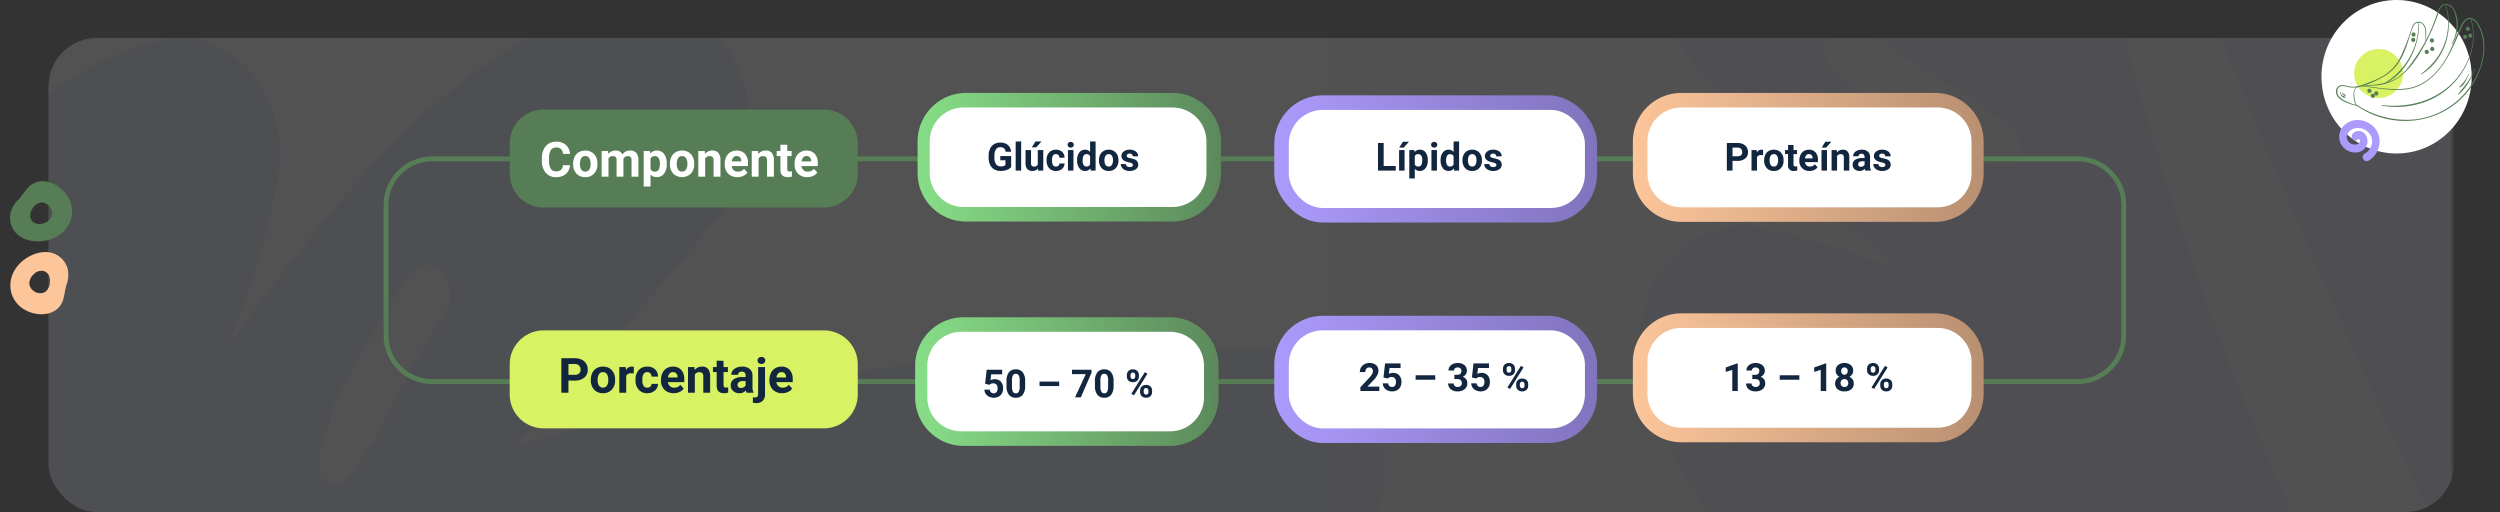<svg xmlns="http://www.w3.org/2000/svg" xmlns:xlink="http://www.w3.org/1999/xlink" width="1030" height="210.949" viewBox="0 0 1030 210.949">
  <rect x="0" y="0" width="1030" height="210.949" fill="#333333" stroke="none"/>
  <defs>
    <linearGradient id="linear-gradient" x1="-0.006" y1="0.956" x2="0.978" y2="0.092" gradientUnits="objectBoundingBox">
      <stop offset="0" stop-color="#f6f4fe"/>
      <stop offset="0.516" stop-color="#e4defb"/>
      <stop offset="1" stop-color="#f6f4fe"/>
    </linearGradient>
    <clipPath id="clip-path">
      <rect id="Rectángulo_402134" data-name="Rectángulo 402134" width="991.051" height="195.318" rx="20" transform="translate(0 36)" opacity="0.38" fill="url(#linear-gradient)"/>
    </clipPath>
    <clipPath id="clip-path-2">
      <path id="Trazado_878018" data-name="Trazado 878018" d="M0,0,600.286,60l57.56,642.332-600.286-60Z" fill="#ac9afc"/>
    </clipPath>
    <clipPath id="clip-path-3">
      <path id="Trazado_878018-2" data-name="Trazado 878018" d="M15.324,16.543,658.682,4.538,647.524,598.705,4.166,610.711Z" fill="#ac9afc"/>
    </clipPath>
    <linearGradient id="linear-gradient-2" x1="0.757" y1="0.582" x2="0.018" y2="1.051" gradientUnits="objectBoundingBox">
      <stop offset="0" stop-color="#ac9afc"/>
      <stop offset="1" stop-color="#ded6fd"/>
    </linearGradient>
    <linearGradient id="linear-gradient-3" y1="0.436" x2="1.139" y2="0.428" gradientUnits="objectBoundingBox">
      <stop offset="0" stop-color="#87de87"/>
      <stop offset="1" stop-color="#567d56"/>
    </linearGradient>
    <linearGradient id="linear-gradient-4" y1="0.436" x2="1.139" y2="0.428" gradientUnits="objectBoundingBox">
      <stop offset="0" stop-color="#ac9afc"/>
      <stop offset="1" stop-color="#7b6eb4"/>
    </linearGradient>
    <linearGradient id="linear-gradient-5" y1="0.436" x2="1.139" y2="0.428" gradientUnits="objectBoundingBox">
      <stop offset="0" stop-color="#fcc59a"/>
      <stop offset="1" stop-color="#af886b"/>
    </linearGradient>
  </defs>
  <g id="img-6" transform="translate(4084 14498.02)">
    <g id="Enmascarar_grupo_1098810" data-name="Enmascarar grupo 1098810" transform="translate(-4064 -14518.389)" opacity="0.17" clip-path="url(#clip-path)">
      <g id="Rectángulo_402182" data-name="Rectángulo 402182" transform="translate(-29.062 -14.092)" fill="#e8e8e8" stroke="#707070" stroke-width="1">
        <rect width="1020.112" height="531.41" stroke="none"/>
        <rect x="0.5" y="0.5" width="1019.112" height="530.41" fill="none"/>
      </g>
      <rect id="Rectángulo_402133" data-name="Rectángulo 402133" width="528.466" height="482.117" transform="translate(0 15.832)" fill="#e6f8e6" opacity="0.38"/>
      <g id="Grupo_1101058" data-name="Grupo 1101058" transform="translate(293.425 780.58) rotate(-150)" opacity="0.25" style="isolation: isolate">
        <g id="Grupo_1101057" data-name="Grupo 1101057" clip-path="url(#clip-path-2)">
          <path id="Trazado_878017" data-name="Trazado 878017" d="M534.958,134.611c-5.551-29.54-10.183-59.735-29.768-84.591-7.036,31.143-21.79,57.6-36.907,84.053A1140.475,1140.475,0,0,1,402.17,237.158c-46.611,64.67-101.363,118.34-158.035,171.664-9.884,9.27-28.621-11.908-19.322-22.168C275.644,330.281,319.656,265.163,362.1,200.4,383.5,167.77,404.035,134.31,423.359,99.914,438.375,73.2,451.9,45.448,471.412,23.224c-16.76-7.531-34.7-9.348-52.57-10.4q-31.417-1.772-62.814-3.142A621.717,621.717,0,0,0,205.912-.924c-8.48.441-14.391,3.73-18.33,8.567-30.618,16.768-18.216,78.493,27.249,88.8q28.578,6.429,57.157,12.909c-81,36.28-155.018,86.082-220.946,148.57-29.864,28.327,9.872,83.624,45.55,79.679a693.992,693.992,0,0,0,75.842-12.691A2336.051,2336.051,0,0,0,4.307,529.1c-26.907,36.676,15.91,98.942,56.747,78.256C157.8,558.258,243.443,491.814,318.9,413.155c-10.092,41.516-18.886,83.634-25.932,126.469-5.145,30.939,25.827,70.492,55.2,62.128,70.216-20.1,84.714-133.445,93.455-209.5a399.65,399.65,0,0,0,15.51,64.4c12.2,36.56,49.936,48.923,71.79,28.36,80.035-75.407,26.917-239.651,6.038-350.4M211.181,237.491A238.181,238.181,0,0,0,166.6,261.549c-12.882,9.01-28.679-14.166-17.177-24.685a165.56,165.56,0,0,1,47.691-31.022,149.438,149.438,0,0,1,25.482-8.462c9.622-2.167,20.253-5.074,30.542-4.485,4.355.27,9.926,2.478,12.68,7.3,2.308,4.055,3.442,7.077,3.411,11.369a11.426,11.426,0,0,1-7.511,10.784c-8.37,2.858-17.594,3.885-26.109,6.567-8.247,2.575-16.492,5.253-24.432,8.574M392.2,400.319c.163,3.624.281,7.189.354,10.749.277,13.984-.044,27.778-.913,41.483-.37,5.74-5.285,10.028-10.837,8.275a14.416,14.416,0,0,1-9.63-13.877q.846-20.107,0-40.575l-.339-7.4c-.005-.1-.079-.759-.1-1.213s-.128-1.817-.134-1.971c-.032-.754-.068-1.508-.147-2.271-.216-2.682-.658-5.5-.186-7.974.138-.977.453-1.979.591-2.959,0-.048.017-.6,0-.947-.032-1.654.071-3.337.132-4.978.044-3.989.066-7.484,1.444-11.018,1.742-4.428,8.544-5.981,11.837-.224a31.373,31.373,0,0,1,3.035,6.112c.585,1.89.9,3.887,1.305,5.8s.761,3.818,1.122,5.721c.115.57.233,1.187.352,1.8.053.158.36.956.468,1.371,1.567,4.59,1.43,9.465,1.64,14.093M508.959,268.465a11.61,11.61,0,0,1-.257,1.26c-.08.287-.109.634-.185.921l-.04.145a9.546,9.546,0,0,1-4.816,6.452,9.943,9.943,0,0,1-8.076.352,4.243,4.243,0,0,1-.735-.262c-.507-.228-.965-.348-1.475-.576a16.814,16.814,0,0,1-5.821-3.695c-.708-.711-1.332-1.458-2.132-2.131a31.73,31.73,0,0,1-3.847-4.04c-.525-.63-1.055-1.312-1.58-1.942a27.523,27.523,0,0,1-2.417-3.421c-2.259-3.9-5.079-8.278-6.8-12.341-2.837-6.686-5.873-13.749-7.14-20.738-1.042-6.007,1.374-11.484,5.788-13.849,4.372-2.326,10.34-1.356,14.827,2.834,5.289,4.915,9.605,11.324,13.769,17.364,2.47,3.58,4.485,8.136,6.562,12.006a37.472,37.472,0,0,1,3.794,11.828,22.636,22.636,0,0,0,.634,2.944,16.6,16.6,0,0,1-.048,6.889" transform="translate(57.223 35.09)" fill="#ac9afc"/>
        </g>
      </g>
      <g id="Grupo_1101141" data-name="Grupo 1101141" transform="matrix(-0.454, 0.891, -0.891, -0.454, 1314.001, -155.643)" opacity="0.25" style="isolation: isolate">
        <g id="Grupo_1101057-2" data-name="Grupo 1101057" transform="translate(0 0)" clip-path="url(#clip-path-3)">
          <path id="Trazado_878017-2" data-name="Trazado 878017" d="M636.228,105.1c-2.632-27-4.2-54.708-22.564-75.73-11.186,29.923-30.194,56.34-49.6,82.793-26.231,35.774-53.894,70.479-83.41,103.905C422.768,281.84,357.319,338.244,289.829,394.543c-11.768,9.791-29.64-7.889-18.393-18.539,61.512-58.487,116.638-124.379,170.028-189.762,26.906-32.941,52.983-66.564,77.85-100.923,19.323-26.69,37.143-54.174,60.827-77.172-17.292-5.141-36.52-4.8-55.753-3.764q-33.827,1.907-67.68,4.189a768.378,768.378,0,0,0-161.391,7.119c-9.236,1.375-16.015,5.121-20.835,10.092-35.084,19.155-28.714,75.473,19.354,79.952q30.219,2.77,60.434,5.587A1174.677,1174.677,0,0,0,97.941,275.334c-35.59,29.88,1.124,77.083,40.222,69.346q42.383-8.415,83.6-20.475Q114.176,424.581,16.286,534.236C-17.056,571.588,22.2,624.96,68.8,600.98,179.21,544.09,279.582,472.234,370.32,390.111c-15.683,39.97-30.028,80.356-42.562,121.214-9.114,29.518,19.908,62.992,52.679,51.838,78.358-26.769,107.033-134.409,125.2-206.528a285.888,285.888,0,0,0,9.431,58.468c9.033,32.806,48.492,40.086,74.517,18.375,95.323-79.6,56.581-227.173,46.639-328.375M273.741,238.056A357.166,357.166,0,0,0,222.7,265.613c-14.984,9.887-29.444-9.994-15.781-21.136a246.834,246.834,0,0,1,55.209-34.423,219.824,219.824,0,0,1,28.57-10.8c10.671-3.118,22.519-7.043,33.6-7.66,4.686-.242,10.468,1.191,12.9,5.388,2.036,3.53,2.919,6.227,2.394,10.245-.678,4.857-4.674,9.152-9.37,10.938-9.393,3.622-19.5,5.63-29.033,9.1-9.228,3.344-18.465,6.784-27.446,10.791M451.19,369.789c-.239,3.371-.518,6.691-.847,10.012-1.3,13.046-3.227,25.983-5.736,38.9-1.058,5.41-6.872,9.978-12.685,8.968-5.808-1.058-9.836-6.051-8.843-11.885q3.218-18.9,4.647-37.946l.48-6.881c.006-.092,0-.7.029-1.123s.07-1.684.08-1.828c.051-.7.1-1.4.1-2.107.073-2.484-.084-5.066.711-7.436.261-.929.718-1.9.979-2.835,0-.044.087-.559.112-.886.155-1.543.459-3.129.712-4.671.5-3.735.928-7.007,2.825-10.467,2.394-4.339,9.939-6.563,12.847-1.553a20.967,20.967,0,0,1,2.588,5.372,46.734,46.734,0,0,1,.75,5.274c.219,1.741.388,3.484.561,5.222.059.52.117,1.083.175,1.647.039.142.281.853.35,1.229,1.172,4.115.465,8.69.164,12.993M592.747,233.233a11.376,11.376,0,0,1-.423,1.207c-.119.277-.19.6-.306.882l-.06.141a12.573,12.573,0,0,1-5.955,6.58,12.976,12.976,0,0,1-8.788,1.246,4.288,4.288,0,0,1-.766-.162c-.523-.155-1.005-.216-1.532-.371a14.224,14.224,0,0,1-5.882-2.795,23.947,23.947,0,0,0-2.066-1.751,22.741,22.741,0,0,1-3.7-3.341c-.5-.53-.992-1.107-1.489-1.637a18.628,18.628,0,0,1-2.227-2.925c-2-3.388-4.555-7.165-5.957-10.769-2.307-5.931-4.788-12.192-5.361-18.584a14.529,14.529,0,0,1,7.855-13.609c5-2.671,11.355-2.441,15.736.968,5.167,4,9.108,9.5,12.927,14.677,2.266,3.067,3.927,7.1,5.734,10.484a26.01,26.01,0,0,1,2.756,10.631,16.354,16.354,0,0,0,.35,2.682,14.014,14.014,0,0,1-.841,6.448" transform="translate(1.122 2.944)" fill="#ac9afc"/>
        </g>
      </g>
      <path id="Trazado_878245" data-name="Trazado 878245" d="M1150.3,1107.219c10.685,9.967,22.014,19.489,35.783,22.27,9.809,1.981,18,2.246,27.793-.349,4.383-1.162,8.747-3.581,12.726-5.907a46.01,46.01,0,0,0,7.7-6.244c9.156-8.426,16.646-31.216,30.875-20.9,6.56,4.755,11.846,12.068,18.366,17.064a98.552,98.552,0,0,0,26.077,14.329,43.922,43.922,0,0,0,6.915,1.88c4.836.919,10.353,2.106,15.4,1.7,9.661-.775,19.763-3.276,27.9-9.934a69,69,0,0,0,18.608-22.885c2.656-5.183,3.519-13.36,8.411-16.293,7.151-4.287,11.075,4.967,14.57,10.4a70.84,70.84,0,0,0,17.955,19.435c8.7,6.228,17.583,8.206,27.5,9.381a63.316,63.316,0,0,0,12.871.325c9.133-.8,16.645-2.518,24.767-7.623a39.53,39.53,0,0,0,9.513-8.532c5.471-6.772,7.393-12.007,10.178-20.615a34.068,34.068,0,0,0,.557-15.187,32.175,32.175,0,0,0-3.818-14.155c-3.9-7.895-11.531-15.418-19.174-17.476a30.887,30.887,0,0,0-19.354.763c-4.038,1.55-8.306,5.438-12.436,2.489-5.718-4.082-6.281-17.31-9.16-23.644a98.827,98.827,0,0,0-12.873-20.824c-4.838-6.005-10.719-11.449-17.106-14.914-9-4.882-18.514-8.586-28.609-7.62-9.345.894-18.931,3.368-26.679,10.067-7.472,6.461-13.491,13.336-18.2,22.968a111.439,111.439,0,0,0-7.776,22.317c-1.375,5.645-.935,14.821-6.74,16.892-10.213,3.643-16.985-18.949-21.96-25.945-2.723-3.829-6.375-6.771-9.734-9.686a26.6,26.6,0,0,0-4.625-3.238c-5.312-2.928-10.6-5.7-16.4-6.728-6.027-1.073-11.818-2.205-17.865-1.346-4.162.592-8.479,1.021-12.552,2.347a68.032,68.032,0,0,0-11.768,5.6,26.552,26.552,0,0,0-3.988,2.719,59.8,59.8,0,0,0-9.632,9.275c-3.9,5.12-6.727,11.143-10.531,16.3-2.734,3.7-6.051,10.2-9.52,12.643-3.414,2.408-5.918-1.712-9.01-2.9a21.041,21.041,0,0,0-12.353-3.263,30.246,30.246,0,0,0-22.653,11.186c-5.6,7.266-9.753,16.8-9.36,26.943.364,9.388,2.894,20.833,9.416,26.917" transform="translate(-711.668 -677.427)" fill="url(#linear-gradient-2)"/>
    </g>
    <path id="Trazado_878222" data-name="Trazado 878222" d="M1782.687,514.763a14.124,14.124,0,0,0-3.673-3.593c-3.881-2.626-8.937-3.1-12.311.606-1.371,1.506-2.408,3.293-3.8,4.781a11.891,11.891,0,0,0-3.439,5.925,9.623,9.623,0,0,0,1.464,6.859c3.355,5,10.977,5.461,16.11,3.317a13.694,13.694,0,0,0,2.107-1.1,12.094,12.094,0,0,0,5.6-8.095,11.766,11.766,0,0,0-2.059-8.705m-6.085,8.183a3.68,3.68,0,0,1-.7,1.642,5.608,5.608,0,0,1-3.041,1.937,4.423,4.423,0,0,1-4.109-.681,3.525,3.525,0,0,1-1.092-2.539c-.039-2.291,2.046-5.137,4.4-5.441a3.545,3.545,0,0,1,2.016.4,4.634,4.634,0,0,1,2.529,4.682" transform="translate(-5839.203 -14932.453)" fill="#567d56"/>
    <path id="Trazado_878246" data-name="Trazado 878246" d="M23.347,5.665a14.124,14.124,0,0,0-3.673-3.593c-3.881-2.626-8.937-3.1-12.311.606C5.992,4.185,4.955,5.972,3.565,7.46A11.891,11.891,0,0,0,.126,13.385a9.623,9.623,0,0,0,1.464,6.859c3.355,5,10.977,5.461,16.11,3.317a13.694,13.694,0,0,0,2.107-1.1,12.094,12.094,0,0,0,5.6-8.095,11.766,11.766,0,0,0-2.059-8.705m-6.085,8.183a3.68,3.68,0,0,1-.7,1.642,5.608,5.608,0,0,1-3.041,1.937,4.423,4.423,0,0,1-4.109-.681,3.525,3.525,0,0,1-1.092-2.539c-.039-2.291,2.046-5.137,4.4-5.441a3.545,3.545,0,0,1,2.016.4,4.634,4.634,0,0,1,2.529,4.682" transform="matrix(-0.899, 0.438, -0.438, -0.899, -4050.168, -14375.433)" fill="#fcc59a"/>
    <g id="Grupo_1101140" data-name="Grupo 1101140" transform="translate(-3127.687 -14499.421)">
      <ellipse id="Elipse_11585" data-name="Elipse 11585" cx="30.947" cy="31.62" rx="30.947" ry="31.62" transform="translate(0.13 1.4)" fill="#fff"/>
      <ellipse id="Elipse_11586" data-name="Elipse 11586" cx="10.091" cy="10.091" rx="10.091" ry="10.091" transform="translate(13.585 21.583)" fill="#d8f263"/>
      <g id="Grupo_1101139" data-name="Grupo 1101139" transform="matrix(-0.966, 0.259, -0.259, -0.966, 73.687, 41.969)">
        <path id="Trazado_878224" data-name="Trazado 878224" d="M53.691,19.806c-8.205-3-16.949-8.143-25.861-5.011-5.719,1.94-10.349,6.141-14.084,10.781-1.89,2.334-3.685,4.748-5.572,7.1-.973,1.191-2.112,2.455-3.741,2.7C-.251,35.7-.434,26.7.36,23.587a25.438,25.438,0,0,1,2.847-7.407C12.469-.029,32.875-4.5,48.731,4.766a35.309,35.309,0,0,1,9.518,8.154c.181,2.83-.435,8.454-4.558,6.886m.076-.208c4.115,1.485,4.188-4.377,4.169-6.551A37.055,37.055,0,0,0,34.754.553,32.408,32.408,0,0,0,4.088,15.387c-3.023,4.992-4.845,11.4-2.731,17.052.473,1.286,1.518,2.633,3.011,2.418,1.42-.238,2.474-1.453,3.355-2.538,5.5-6.974,11.265-14.8,20-17.844,9-3.267,17.809,2.028,26.045,5.122" transform="translate(0)" fill="#567d56"/>
        <path id="Trazado_878225" data-name="Trazado 878225" d="M44.553,1.7c-5.7-1.321-11.669-2.4-17.04.633A23.507,23.507,0,0,0,23.89,4.772a74.9,74.9,0,0,0-9.657,8.906A69.351,69.351,0,0,0,7.6,22.405c-.824,1.216-1.779,2.629-3.355,2.909A3.557,3.557,0,0,1,.609,22.972c-1.767-4.885.518-10.839,4.181-14.256a.111.111,0,0,1,.155.159,15.944,15.944,0,0,0-4.4,11.864c-.019,2.011,1.338,4.527,3.632,4.188,1.422-.272,2.275-1.633,3.028-2.779a78.762,78.762,0,0,1,6.735-8.731c3.921-4.353,8.14-8.688,13.428-11.358A18.5,18.5,0,0,1,40.306.5c1.449.269,2.877.618,4.3.986a.111.111,0,0,1-.051.216" transform="translate(8.384 18.097)" fill="#567d56"/>
        <path id="Trazado_878226" data-name="Trazado 878226" d="M1.334,18.518c-.127,2.175-1.485,4.194-.789,6.341a2.258,2.258,0,0,0,3.088,1.7C4.92,25.926,5.662,24.579,6.41,23.4c1.18-1.843,2.371-3.675,3.61-5.482,4.6-6.494,8.6-8.66,16.341-9.994a45.833,45.833,0,0,1,6.563-.58,13.619,13.619,0,0,1,4.255,1.2,15.033,15.033,0,0,0,1.936.951c2.306.827,3.589-1.984,2.577-3.809a9.221,9.221,0,0,0-2.857-3.091,15.818,15.818,0,0,0-3.6-2.372c-.138-.045-.045-.262.081-.206a14.749,14.749,0,0,1,3.769,2.252c1.721,1.224,3.806,3.062,3.453,5.472a2.693,2.693,0,0,1-2.4,2.317c-1.161.043-2.159-.719-3.12-1.175A10.48,10.48,0,0,0,31.838,7.81l-1.085.1c-3.537.386-7.322.588-10.628,2a18.784,18.784,0,0,0-3.783,2.044c-2.384,1.655-4.1,4.036-5.886,6.289A81.785,81.785,0,0,0,5.47,25.4C2.933,28.893-.577,26.581.081,22.73c.243-1.469.877-2.8,1.033-4.231a.111.111,0,0,1,.221.019" transform="translate(22.065 12.203)" fill="#567d56"/>
        <path id="Trazado_878227" data-name="Trazado 878227" d="M.024,28.05a24.466,24.466,0,0,1,4.32-14.343A30.725,30.725,0,0,1,30.2,0,34.528,34.528,0,0,1,44.963,3.281a.126.126,0,0,1-.1.23A38.916,38.916,0,0,0,30.2.589a31.983,31.983,0,0,0-14.49,3.382C6.906,8.45-.124,17.883.275,28.032a.125.125,0,1,1-.25.018" transform="translate(2.922 6.506)" fill="#567d56"/>
        <path id="Trazado_878228" data-name="Trazado 878228" d="M.012,24.591A25.4,25.4,0,0,1,9.95,3.575,21.67,21.67,0,0,1,17.137,0a.126.126,0,0,1,.079.238,29.529,29.529,0,0,0-6.914,3.8A24.5,24.5,0,0,0,.263,24.583a.126.126,0,1,1-.251.009" transform="translate(11.53 18.003)" fill="#567d56"/>
        <path id="Trazado_878229" data-name="Trazado 878229" d="M0,20.761A29.426,29.426,0,0,1,13.155,2.717,22.673,22.673,0,0,1,20.276,0a.126.126,0,0,1,.061.243A29.141,29.141,0,0,0,3.012,13.816,28.892,28.892,0,0,0,.247,20.823.126.126,0,1,1,0,20.761" transform="translate(24.075 18.156)" fill="#567d56"/>
        <path id="Trazado_878230" data-name="Trazado 878230" d="M.859,1.778A.89.89,0,0,0,.859,0a.89.89,0,0,0,0,1.778" transform="translate(50.288 16.077)" fill="#567d56"/>
        <path id="Trazado_878231" data-name="Trazado 878231" d="M.859,1.778A.89.89,0,0,0,.859,0a.89.89,0,0,0,0,1.778" transform="translate(47.82 14.311)" fill="#567d56"/>
        <path id="Trazado_878232" data-name="Trazado 878232" d="M.859,1.778A.89.89,0,0,0,.859,0a.89.89,0,0,0,0,1.778" transform="translate(49.429 13.734)" fill="#567d56"/>
        <path id="Trazado_878233" data-name="Trazado 878233" d="M.859,1.778A.89.89,0,0,0,.859,0a.89.89,0,0,0,0,1.778" transform="translate(4.501 30.243)" fill="#567d56"/>
        <path id="Trazado_878234" data-name="Trazado 878234" d="M.859,1.778A.89.89,0,0,0,.859,0a.89.89,0,0,0,0,1.778" transform="translate(4.274 27.281)" fill="#567d56"/>
        <path id="Trazado_878235" data-name="Trazado 878235" d="M.859,1.778A.89.89,0,0,0,.859,0a.89.89,0,0,0,0,1.778" transform="translate(6.501 27.336)" fill="#567d56"/>
        <path id="Trazado_878236" data-name="Trazado 878236" d="M.859,1.778A.89.89,0,0,0,.859,0a.89.89,0,0,0,0,1.778" transform="translate(20.041 29.45)" fill="#567d56"/>
        <path id="Trazado_878237" data-name="Trazado 878237" d="M.859,1.778A.89.89,0,0,0,.859,0a.89.89,0,0,0,0,1.778" transform="translate(20.811 26.04)" fill="#567d56"/>
        <path id="Trazado_878238" data-name="Trazado 878238" d="M.859,1.778A.89.89,0,0,0,.859,0a.89.89,0,0,0,0,1.778" transform="translate(23.319 25.443)" fill="#567d56"/>
        <path id="Trazado_878239" data-name="Trazado 878239" d="M.859,1.778A.89.89,0,0,0,.859,0a.89.89,0,0,0,0,1.778" transform="translate(26.722 33.779)" fill="#567d56"/>
        <path id="Trazado_878240" data-name="Trazado 878240" d="M.859,1.778A.89.89,0,0,0,.859,0a.89.89,0,0,0,0,1.778" transform="translate(27.416 31.696)" fill="#567d56"/>
        <path id="Trazado_878241" data-name="Trazado 878241" d="M1.458,2.638A1.793,1.793,0,0,0,.609.734,4.18,4.18,0,0,1,.038.243a.14.14,0,0,1,.006-.2C.681-.175,1.285.454,1.516.991A3.2,3.2,0,0,1,1.7,2.69a.126.126,0,1,1-.246-.051" transform="translate(61.27 16.806)" fill="#567d56"/>
        <path id="Trazado_878242" data-name="Trazado 878242" d="M.835,1.435C.926,1.034.557.758.259.588A.691.691,0,0,1,.011.267C-.084-.072.464-.045.606.11a1.779,1.779,0,0,1,.48,1.347.127.127,0,1,1-.251-.022" transform="translate(61.037 17.594)" fill="#567d56"/>
        <path id="Trazado_878243" data-name="Trazado 878243" d="M.026,8.4C2.521,5.062,5.413,1.677,9.332.01a.127.127,0,0,1,.122.22C6.925,2.066,4.278,3.751,2.175,6.092A22.845,22.845,0,0,0,.232,8.545C.144,8.682-.075,8.536.026,8.4" transform="translate(6.779 6.009)" fill="#567d56"/>
        <path id="Trazado_878244" data-name="Trazado 878244" d="M.034,4.122C1.512,2.605,2.767.332,5.057,0A.13.13,0,0,1,5.2.119.132.132,0,0,1,5.14.237c-.452.312-.895.57-1.337.852a13.952,13.952,0,0,0-3.578,3.2c-.1.13-.306-.04-.19-.164" transform="translate(9.836 8.652)" fill="#567d56"/>
      </g>
    </g>
    <path id="Trazado_878023" data-name="Trazado 878023" d="M16.819,12.582A9.167,9.167,0,0,0,14.4,1.984,8.612,8.612,0,0,0,9.14,0,9.718,9.718,0,0,0,3.64,1.49C.563,3.432-1.22,7.942.973,11.4A6.49,6.49,0,0,0,6.146,14.4a6.6,6.6,0,0,0,5.356-2.29,4.685,4.685,0,0,0,.141-5.839A4.509,4.509,0,0,0,8.7,4.537,3.383,3.383,0,0,0,5.56,5.867a3.133,3.133,0,0,0-.592,1.649A1.749,1.749,0,0,0,6.475,9.3,1.516,1.516,0,0,0,8.2,7.939a.573.573,0,0,1,.008-.112c0-.012,0-.025,0-.037q-.028.126-.056.252c-.021-.06.06-.184.079-.243,0-.012.033-.1.045-.1.047-.01-.22.328-.1.209.022-.022.122-.212.153-.2S8,8,8.195,7.845c.029-.023.056-.048.084-.071.057-.046.124-.082.181-.128.121-.1-.2.14-.191.11a.394.394,0,0,1,.1-.046.98.98,0,0,0,.1-.041c.228-.105-.281.037-.142.032a1.205,1.205,0,0,0,.223-.029c.163-.043-.258.024-.224,0a.378.378,0,0,1,.114.01c.052.009.106.019.158.025.159.019-.207-.041-.2-.057s.255.086.278.1c.077.031.15.067.224.1.185.086-.338-.218-.178-.095.031.024.068.043.1.066.066.045.125.1.19.144.2.146-.287-.315-.066-.061.06.069.122.136.177.209.024.03.044.067.07.094.121.131-.154-.224-.121-.2.119.1.182.356.243.488.109.238-.089-.351-.029-.1.018.076.04.15.055.227s.029.179.043.268c.05.318.009-.29,0-.057-.011.168-.031.334-.042.5-.01.141.04-.205.044-.208-.012.006-.026.1-.03.112-.025.087-.054.173-.087.257-.024.059-.177.365-.036.1s-.005,0-.04.059a4.2,4.2,0,0,1-.318.45q-.074.091-.152.178a.512.512,0,0,0-.08.086c-.008.018.273-.265.153-.16-.138.12-.269.243-.415.353-.079.06-.4.2-.42.283,0,.007.316-.171.183-.1l-.1.055c-.081.042-.164.081-.247.119a5.074,5.074,0,0,1-.476.184c-.075.025-.15.046-.226.069-.237.071.157-.047.165-.042-.018-.011-.132.029-.154.033q-.232.046-.47.072c-.092.01-.184.017-.277.022l-.119,0c-.216.014.146.008.175,0a3.191,3.191,0,0,1-1.03-.124c-.251-.049.388.122.062.013-.077-.026-.154-.049-.23-.077-.179-.065-.348-.149-.523-.227-.154-.069.223.132.207.118a.689.689,0,0,0-.107-.063q-.126-.075-.245-.158c-.152-.105-.29-.225-.435-.34s.192.177.164.158a.993.993,0,0,1-.123-.124q-.093-.1-.18-.2A5.58,5.58,0,0,1,3.6,9.754c.009-.006.188.317.117.179C3.7,9.9,3.678,9.86,3.658,9.824Q3.6,9.714,3.544,9.6t-.1-.226c-.021-.05-.039-.1-.059-.152-.088-.214.066.146.051.162.006-.006-.206-1.032-.195-1.028s.015.352.013.205c0-.04,0-.08,0-.12,0-.094,0-.188,0-.281.006-.188.022-.376.046-.561.011-.08.023-.16.037-.239a.893.893,0,0,0,.022-.119s-.078.343-.041.2c.047-.182.091-.364.149-.543a8.451,8.451,0,0,1,.391-.959c.072-.157-.115.224-.1.192A1.03,1.03,0,0,1,3.828,6q.057-.1.12-.2.143-.23.307-.446.14-.185.294-.359c.046-.052.28-.3.066-.078s.024-.02.076-.069a6.881,6.881,0,0,1,.789-.636c.14-.1.285-.184.429-.276s-.2.1-.182.1a.432.432,0,0,0,.1-.057c.093-.05.187-.1.282-.144a7.771,7.771,0,0,1,.958-.388c.141-.047.71-.183.183-.066.17-.038.339-.078.511-.109a7.884,7.884,0,0,1,1.083-.118c.037,0,.223.017.243-.006,0,0-.364-.007-.21,0L9,3.15q.284.01.568.041c.175.019.351.045.525.076.08.015.161.031.241.048l.12.027c.22.048-.149-.028-.173-.047a2.139,2.139,0,0,0,.512.159c.183.064.363.136.54.216.077.034.152.07.227.107s.338.18.067.029.031.02.1.062c.087.053.173.109.258.166q.236.16.457.339c.067.055.134.111.2.168l.1.087c.155.136-.277-.277-.137-.126a8.791,8.791,0,0,1,.744.874c.049.069.1.139.144.209.158.233-.189-.317-.049-.074.1.171.194.341.281.517s.154.33.223.5c.031.078.061.156.09.235l.042.118c.074.205-.033-.119-.05-.154a4.121,4.121,0,0,1,.256,1.1q.039.247.062.5c0,.041.008.083.011.124.024.259-.008-.157-.009-.157.03.026.008.247.008.29A7.763,7.763,0,0,1,14.29,9.64c-.013.095-.026.189-.042.283-.007.04-.016.08-.021.12-.023.149.036-.2.042-.2a4.909,4.909,0,0,1-.141.549,6.839,6.839,0,0,1-.376.971,1.575,1.575,0,0,0,.071,1.2,1.8,1.8,0,0,0,.94.878,1.58,1.58,0,0,0,2.057-.856" transform="matrix(0.809, 0.588, -0.588, 0.809, -3114.325, -14451.924)" fill="#ac9afc"/>
    <g id="Trazado_885406" data-name="Trazado 885406" transform="translate(-3925.949 -14433.582)" fill="none">
      <path d="M20,0H697.95a20,20,0,0,1,20,20V73.771a20,20,0,0,1-20,20H20a20,20,0,0,1-20-20V20A20,20,0,0,1,20,0Z" stroke="none"/>
      <path d="M 20 2 C 15.192 2 10.672 3.872 7.272 7.272 C 3.872 10.672 2 15.192 2 20 L 2 73.771 C 2 78.578 3.872 83.099 7.272 86.498 C 10.672 89.898 15.192 91.771 20 91.771 L 697.95 91.771 C 702.758 91.771 707.278 89.898 710.678 86.498 C 714.077 83.099 715.95 78.579 715.95 73.771 L 715.95 20 C 715.95 15.192 714.077 10.672 710.678 7.272 C 707.278 3.872 702.758 2 697.95 2 L 20 2 M 20 -1.52587890625e-05 L 697.95 -1.52587890625e-05 C 708.995 -1.52587890625e-05 717.95 8.954 717.95 20 L 717.95 73.771 C 717.95 84.816 708.995 93.771 697.95 93.771 L 20 93.771 C 8.954 93.771 -6.103515625e-05 84.816 -6.103515625e-05 73.771 L -6.103515625e-05 20 C -6.103515625e-05 8.954 8.954 -1.52587890625e-05 20 -1.52587890625e-05 Z" stroke="none" fill="#567d56"/>
    </g>
    <path id="Trazado_885407" data-name="Trazado 885407" d="M20,0h85a20,20,0,0,1,20,20V33a20,20,0,0,1-20,20H20A20,20,0,0,1,0,33V20A20,20,0,0,1,20,0Z" transform="translate(-3706.95 -14367.312)" fill="url(#linear-gradient-3)"/>
    <path id="Trazado_885408" data-name="Trazado 885408" d="M14,0h86a14,14,0,0,1,14,14V27a14,14,0,0,1-14,14H14A14,14,0,0,1,0,27V14A14,14,0,0,1,14,0Z" transform="translate(-3701.95 -14361.312)" fill="#fff"/>
    <g id="Grupo_1101616" data-name="Grupo 1101616" transform="translate(-4092.574 -25751.922)">
      <rect id="Rectángulo_402235" data-name="Rectángulo 402235" width="133" height="52.408" rx="20" transform="translate(533.574 11384)" fill="url(#linear-gradient-4)"/>
      <rect id="Rectángulo_402236" data-name="Rectángulo 402236" width="122" height="40.408" rx="14" transform="translate(539.565 11390)" fill="#fff"/>
    </g>
    <path id="Trazado_885409" data-name="Trazado 885409" d="M14,0H129.4a14,14,0,0,1,14,14V26.37a14,14,0,0,1-14,14H14a14,14,0,0,1-14-14V14A14,14,0,0,1,14,0Z" transform="translate(-3874 -14452.885)" fill="#567d56"/>
    <path id="Trazado_885410" data-name="Trazado 885410" d="M14,0H129.4a14,14,0,0,1,14,14V26.37a14,14,0,0,1-14,14H14a14,14,0,0,1-14-14V14A14,14,0,0,1,14,0Z" transform="translate(-3874 -14361.904)" fill="#d8f263"/>
    <path id="Trazado_885411" data-name="Trazado 885411" d="M12.432,14.264a5.031,5.031,0,0,1-1.694,3.613A5.951,5.951,0,0,1,6.709,19.2a5.351,5.351,0,0,1-4.3-1.841A7.548,7.548,0,0,1,.84,12.3v-.869a8.523,8.523,0,0,1,.723-3.613,5.416,5.416,0,0,1,2.065-2.4,5.786,5.786,0,0,1,3.12-.835A5.8,5.8,0,0,1,10.713,5.9a5.407,5.407,0,0,1,1.738,3.7H9.521a2.97,2.97,0,0,0-.767-2,2.839,2.839,0,0,0-2.007-.62,2.489,2.489,0,0,0-2.192,1.05,5.883,5.883,0,0,0-.747,3.257v1.074a6.3,6.3,0,0,0,.7,3.369,2.443,2.443,0,0,0,2.2,1.064,2.892,2.892,0,0,0,2.026-.62A2.8,2.8,0,0,0,9.5,14.264Zm1.3-.645a6.267,6.267,0,0,1,.605-2.8,4.432,4.432,0,0,1,1.743-1.9,5.086,5.086,0,0,1,2.642-.674,4.812,4.812,0,0,1,3.491,1.309A5.252,5.252,0,0,1,23.721,13.1l.02.723a5.523,5.523,0,0,1-1.357,3.9A4.718,4.718,0,0,1,18.74,19.2a4.742,4.742,0,0,1-3.647-1.465,5.62,5.62,0,0,1-1.362-3.984Zm2.822.2a3.95,3.95,0,0,0,.566,2.3,2.035,2.035,0,0,0,3.223.01,4.322,4.322,0,0,0,.576-2.518,3.91,3.91,0,0,0-.576-2.289,1.873,1.873,0,0,0-1.621-.812,1.842,1.842,0,0,0-1.6.807A4.395,4.395,0,0,0,16.553,13.819ZM28.125,8.434l.088,1.182A3.713,3.713,0,0,1,31.25,8.238a2.818,2.818,0,0,1,2.8,1.611,3.628,3.628,0,0,1,3.174-1.611,3.152,3.152,0,0,1,2.559,1,4.6,4.6,0,0,1,.84,3.013V19H37.793V12.262a2.012,2.012,0,0,0-.352-1.313,1.558,1.558,0,0,0-1.24-.415,1.761,1.761,0,0,0-1.758,1.211L34.453,19H31.631V12.271a1.988,1.988,0,0,0-.361-1.328,1.573,1.573,0,0,0-1.23-.41,1.829,1.829,0,0,0-1.738,1V19H25.479V8.434ZM52.3,13.814A6.337,6.337,0,0,1,51.2,17.726,3.554,3.554,0,0,1,48.2,19.2a3.292,3.292,0,0,1-2.588-1.113v4.98H42.793V8.434H45.41l.1,1.035a3.317,3.317,0,0,1,2.676-1.23,3.578,3.578,0,0,1,3.037,1.445A6.509,6.509,0,0,1,52.3,13.668Zm-2.822-.205a4.159,4.159,0,0,0-.522-2.275,1.7,1.7,0,0,0-1.519-.8,1.848,1.848,0,0,0-1.826,1.016v4.326a1.879,1.879,0,0,0,1.846,1.045Q49.482,16.92,49.482,13.609Zm4.131.01a6.267,6.267,0,0,1,.605-2.8,4.432,4.432,0,0,1,1.743-1.9A5.086,5.086,0,0,1,58.6,8.238a4.812,4.812,0,0,1,3.491,1.309A5.252,5.252,0,0,1,63.6,13.1l.02.723a5.523,5.523,0,0,1-1.357,3.9,5.261,5.261,0,0,1-7.29,0,5.62,5.62,0,0,1-1.362-3.984Zm2.822.2a3.95,3.95,0,0,0,.566,2.3,2.035,2.035,0,0,0,3.223.01,4.322,4.322,0,0,0,.576-2.518,3.91,3.91,0,0,0-.576-2.289,1.873,1.873,0,0,0-1.621-.812,1.842,1.842,0,0,0-1.6.807A4.395,4.395,0,0,0,56.436,13.819ZM67.959,8.434l.088,1.221a3.689,3.689,0,0,1,3.037-1.416,3.066,3.066,0,0,1,2.5.986,4.6,4.6,0,0,1,.84,2.949V19H71.6V12.242a1.831,1.831,0,0,0-.391-1.3,1.749,1.749,0,0,0-1.3-.405,1.942,1.942,0,0,0-1.787,1.016V19H65.3V8.434ZM81.426,19.2a5.187,5.187,0,0,1-3.784-1.426,5.068,5.068,0,0,1-1.46-3.8V13.7a6.383,6.383,0,0,1,.615-2.847A4.515,4.515,0,0,1,78.54,8.917a4.893,4.893,0,0,1,2.573-.679,4.385,4.385,0,0,1,3.413,1.367,5.555,5.555,0,0,1,1.245,3.877v1.152H79.043a2.622,2.622,0,0,0,.825,1.66,2.5,2.5,0,0,0,1.743.625,3.046,3.046,0,0,0,2.549-1.182l1.387,1.553a4.237,4.237,0,0,1-1.719,1.4A5.639,5.639,0,0,1,81.426,19.2ZM81.1,10.514a1.764,1.764,0,0,0-1.362.569,2.946,2.946,0,0,0-.669,1.628H83v-.226a2.1,2.1,0,0,0-.508-1.457A1.819,1.819,0,0,0,81.1,10.514Zm8.867-2.08.088,1.221A3.689,3.689,0,0,1,93.1,8.238a3.066,3.066,0,0,1,2.5.986,4.6,4.6,0,0,1,.84,2.949V19H93.613V12.242a1.831,1.831,0,0,0-.391-1.3,1.749,1.749,0,0,0-1.3-.405,1.942,1.942,0,0,0-1.787,1.016V19H87.314V8.434Zm11.982-2.6v2.6h1.807V10.5h-1.807v5.273a1.259,1.259,0,0,0,.225.84,1.128,1.128,0,0,0,.859.254,4.5,4.5,0,0,0,.83-.068v2.139a5.81,5.81,0,0,1-1.709.254q-2.969,0-3.027-3V10.5H97.588V8.434h1.543v-2.6ZM110.2,19.2a5.187,5.187,0,0,1-3.784-1.426,5.068,5.068,0,0,1-1.46-3.8V13.7a6.383,6.383,0,0,1,.615-2.847,4.515,4.515,0,0,1,1.743-1.934,4.893,4.893,0,0,1,2.573-.679A4.385,4.385,0,0,1,113.3,9.605a5.555,5.555,0,0,1,1.245,3.877v1.152h-6.729a2.622,2.622,0,0,0,.825,1.66,2.5,2.5,0,0,0,1.743.625,3.046,3.046,0,0,0,2.549-1.182l1.387,1.553a4.237,4.237,0,0,1-1.719,1.4A5.639,5.639,0,0,1,110.2,19.2Zm-.322-8.682a1.764,1.764,0,0,0-1.362.569,2.946,2.946,0,0,0-.669,1.628h3.926v-.226a2.1,2.1,0,0,0-.508-1.457A1.819,1.819,0,0,0,109.873,10.514Z" transform="translate(-3861.6 -14444.23)" fill="#fff"/>
    <path id="Trazado_885412" data-name="Trazado 885412" d="M4.2,13.99V19H1.27V4.781H6.816a6.417,6.417,0,0,1,2.817.586A4.318,4.318,0,0,1,11.5,7.032a4.643,4.643,0,0,1,.654,2.456,4.083,4.083,0,0,1-1.431,3.3,5.959,5.959,0,0,1-3.96,1.206Zm0-2.373H6.816a2.573,2.573,0,0,0,1.772-.547A1.989,1.989,0,0,0,9.2,9.508a2.345,2.345,0,0,0-.615-1.689,2.3,2.3,0,0,0-1.7-.664H4.2Zm9.219,2a6.267,6.267,0,0,1,.605-2.8,4.432,4.432,0,0,1,1.743-1.9,5.086,5.086,0,0,1,2.642-.674A4.812,4.812,0,0,1,21.9,9.547,5.252,5.252,0,0,1,23.408,13.1l.02.723a5.523,5.523,0,0,1-1.357,3.9,4.718,4.718,0,0,1-3.643,1.47A4.742,4.742,0,0,1,14.78,17.73a5.62,5.62,0,0,1-1.362-3.984Zm2.822.2a3.95,3.95,0,0,0,.566,2.3,2.035,2.035,0,0,0,3.223.01,4.322,4.322,0,0,0,.576-2.518,3.91,3.91,0,0,0-.576-2.289,1.873,1.873,0,0,0-1.621-.812,1.842,1.842,0,0,0-1.6.807A4.395,4.395,0,0,0,16.24,13.819ZM31.1,11.08A7.667,7.667,0,0,0,30.088,11a2.067,2.067,0,0,0-2.1,1.084V19H25.166V8.434h2.666l.078,1.26a2.615,2.615,0,0,1,2.354-1.455,2.957,2.957,0,0,1,.879.127Zm5.566,5.84a1.851,1.851,0,0,0,1.27-.43,1.506,1.506,0,0,0,.508-1.143h2.646a3.62,3.62,0,0,1-.586,1.968A3.866,3.866,0,0,1,38.931,18.7a4.936,4.936,0,0,1-2.212.493,4.587,4.587,0,0,1-3.574-1.44,5.7,5.7,0,0,1-1.309-3.979V13.59a5.635,5.635,0,0,1,1.3-3.9A4.534,4.534,0,0,1,36.7,8.238a4.444,4.444,0,0,1,3.179,1.128,3.994,3.994,0,0,1,1.216,3H38.447a1.939,1.939,0,0,0-.508-1.34,1.887,1.887,0,0,0-2.778.2,4.166,4.166,0,0,0-.5,2.333v.293a4.219,4.219,0,0,0,.5,2.347A1.721,1.721,0,0,0,36.67,16.92Zm10.9,2.275a5.187,5.187,0,0,1-3.784-1.426,5.068,5.068,0,0,1-1.46-3.8V13.7a6.383,6.383,0,0,1,.615-2.847,4.515,4.515,0,0,1,1.743-1.934,4.893,4.893,0,0,1,2.573-.679,4.385,4.385,0,0,1,3.413,1.367,5.555,5.555,0,0,1,1.245,3.877v1.152H45.186a2.622,2.622,0,0,0,.825,1.66,2.5,2.5,0,0,0,1.743.625A3.046,3.046,0,0,0,50.3,15.738l1.387,1.553a4.237,4.237,0,0,1-1.719,1.4A5.639,5.639,0,0,1,47.568,19.2Zm-.322-8.682a1.764,1.764,0,0,0-1.362.569,2.946,2.946,0,0,0-.669,1.628h3.926v-.226a2.1,2.1,0,0,0-.508-1.457A1.819,1.819,0,0,0,47.246,10.514Zm8.867-2.08L56.2,9.654a3.689,3.689,0,0,1,3.037-1.416,3.066,3.066,0,0,1,2.5.986,4.6,4.6,0,0,1,.84,2.949V19H59.756V12.242a1.831,1.831,0,0,0-.391-1.3,1.749,1.749,0,0,0-1.3-.405,1.942,1.942,0,0,0-1.787,1.016V19H53.457V8.434ZM68.1,5.836v2.6H69.9V10.5H68.1v5.273a1.259,1.259,0,0,0,.225.84,1.128,1.128,0,0,0,.859.254,4.5,4.5,0,0,0,.83-.068v2.139A5.81,5.81,0,0,1,68.3,19.2q-2.969,0-3.027-3V10.5H63.73V8.434h1.543v-2.6ZM77.6,19a3.134,3.134,0,0,1-.283-.947A3.415,3.415,0,0,1,74.648,19.2a3.752,3.752,0,0,1-2.573-.9,2.89,2.89,0,0,1-1.021-2.266A2.986,2.986,0,0,1,72.3,13.453a6.144,6.144,0,0,1,3.6-.908h1.3v-.605a1.741,1.741,0,0,0-.376-1.172,1.479,1.479,0,0,0-1.187-.439,1.682,1.682,0,0,0-1.118.342,1.161,1.161,0,0,0-.405.938H71.289a2.835,2.835,0,0,1,.566-1.7,3.744,3.744,0,0,1,1.6-1.226,5.837,5.837,0,0,1,2.324-.444,4.611,4.611,0,0,1,3.1.981,3.433,3.433,0,0,1,1.147,2.759v4.58a5.052,5.052,0,0,0,.42,2.275V19Zm-2.334-1.963a2.431,2.431,0,0,0,1.152-.278,1.828,1.828,0,0,0,.781-.747V14.2H76.143q-2.119,0-2.256,1.465l-.01.166a1.13,1.13,0,0,0,.371.869A1.441,1.441,0,0,0,75.264,17.037Zm9.922-8.6V19.576a3.78,3.78,0,0,1-.928,2.72,3.526,3.526,0,0,1-2.676.972,5.738,5.738,0,0,1-1.4-.166V20.865a5.3,5.3,0,0,0,.889.088q1.279,0,1.279-1.357V8.434ZM82.129,5.7a1.39,1.39,0,0,1,.425-1.045,1.838,1.838,0,0,1,2.314,0A1.39,1.39,0,0,1,85.293,5.7a1.386,1.386,0,0,1-.435,1.055,1.81,1.81,0,0,1-2.295,0A1.386,1.386,0,0,1,82.129,5.7ZM92.256,19.2a5.187,5.187,0,0,1-3.784-1.426,5.068,5.068,0,0,1-1.46-3.8V13.7a6.383,6.383,0,0,1,.615-2.847A4.515,4.515,0,0,1,89.37,8.917a4.893,4.893,0,0,1,2.573-.679,4.385,4.385,0,0,1,3.413,1.367A5.555,5.555,0,0,1,96.6,13.482v1.152H89.873a2.622,2.622,0,0,0,.825,1.66,2.5,2.5,0,0,0,1.743.625,3.046,3.046,0,0,0,2.549-1.182l1.387,1.553a4.237,4.237,0,0,1-1.719,1.4A5.639,5.639,0,0,1,92.256,19.2Zm-.322-8.682a1.764,1.764,0,0,0-1.362.569,2.946,2.946,0,0,0-.669,1.628h3.926v-.226a2.1,2.1,0,0,0-.508-1.457A1.819,1.819,0,0,0,91.934,10.514Z" transform="translate(-3854 -14355.219)" fill="#12263f"/>
    <path id="Trazado_885413" data-name="Trazado 885413" d="M-26.727,0h-7.8V-1.547l3.68-3.922a9.078,9.078,0,0,0,1.121-1.445,2.322,2.322,0,0,0,.363-1.172,1.738,1.738,0,0,0-.383-1.191,1.382,1.382,0,0,0-1.094-.434,1.49,1.49,0,0,0-1.207.527A2.089,2.089,0,0,0-32.484-7.8H-34.75a3.729,3.729,0,0,1,.5-1.9,3.5,3.5,0,0,1,1.4-1.348,4.262,4.262,0,0,1,2.055-.488,4.036,4.036,0,0,1,2.73.844A2.985,2.985,0,0,1-27.094-8.3a3.825,3.825,0,0,1-.437,1.719,9.551,9.551,0,0,1-1.5,2.039L-31.617-1.82h4.891Zm1.719-5.594.656-5.781h6.375v1.883H-22.5l-.281,2.445a3.58,3.58,0,0,1,1.711-.43,3.279,3.279,0,0,1,2.547,1.008,4.026,4.026,0,0,1,.922,2.82,4.124,4.124,0,0,1-.465,1.973A3.281,3.281,0,0,1-19.4-.324a4.158,4.158,0,0,1-2.047.48,4.416,4.416,0,0,1-1.914-.418,3.4,3.4,0,0,1-1.395-1.176A3.2,3.2,0,0,1-25.3-3.164h2.234a1.669,1.669,0,0,0,.5,1.105,1.573,1.573,0,0,0,1.113.395,1.388,1.388,0,0,0,1.18-.551,2.551,2.551,0,0,0,.414-1.559,2.11,2.11,0,0,0-.477-1.484,1.749,1.749,0,0,0-1.352-.516,1.954,1.954,0,0,0-1.3.422l-.219.2Zm21.336.938h-8.091V-6.5h8.091ZM4.211-6.687h1.2a1.7,1.7,0,0,0,1.273-.43A1.574,1.574,0,0,0,7.1-8.258a1.392,1.392,0,0,0-.41-1.07,1.59,1.59,0,0,0-1.129-.383,1.666,1.666,0,0,0-1.086.355,1.137,1.137,0,0,0-.437.926H1.781a2.777,2.777,0,0,1,.48-1.6,3.2,3.2,0,0,1,1.344-1.105,4.485,4.485,0,0,1,1.9-.4,4.253,4.253,0,0,1,2.828.863A2.945,2.945,0,0,1,9.359-8.289a2.394,2.394,0,0,1-.477,1.438,3.1,3.1,0,0,1-1.25,1.008A2.826,2.826,0,0,1,9.066-4.812a2.8,2.8,0,0,1,.473,1.625A2.994,2.994,0,0,1,8.434-.758,4.445,4.445,0,0,1,5.508.156a4.214,4.214,0,0,1-2.785-.9A2.934,2.934,0,0,1,1.641-3.117H3.9a1.308,1.308,0,0,0,.48,1.047,1.771,1.771,0,0,0,1.184.406A1.779,1.779,0,0,0,6.824-2.09a1.47,1.47,0,0,0,.457-1.129q0-1.7-1.875-1.7h-1.2ZM11.43-5.594l.656-5.781h6.375v1.883H13.938l-.281,2.445a3.58,3.58,0,0,1,1.711-.43,3.279,3.279,0,0,1,2.547,1.008,4.026,4.026,0,0,1,.922,2.82,4.124,4.124,0,0,1-.465,1.973A3.281,3.281,0,0,1,17.039-.324a4.158,4.158,0,0,1-2.047.48,4.416,4.416,0,0,1-1.914-.418,3.4,3.4,0,0,1-1.395-1.176,3.2,3.2,0,0,1-.543-1.727h2.234a1.669,1.669,0,0,0,.5,1.105,1.573,1.573,0,0,0,1.113.395,1.388,1.388,0,0,0,1.18-.551,2.551,2.551,0,0,0,.414-1.559A2.11,2.11,0,0,0,16.1-5.258a1.749,1.749,0,0,0-1.352-.516,1.954,1.954,0,0,0-1.3.422l-.219.2Zm12.8-3.594a2.249,2.249,0,0,1,.68-1.7,2.465,2.465,0,0,1,1.781-.652,2.5,2.5,0,0,1,1.8.645,2.292,2.292,0,0,1,.68,1.746v.563a2.221,2.221,0,0,1-.68,1.7A2.491,2.491,0,0,1,26.7-6.25a2.507,2.507,0,0,1-1.793-.645,2.275,2.275,0,0,1-.684-1.738Zm1.5.6a1.053,1.053,0,0,0,.27.754.928.928,0,0,0,.707.285.885.885,0,0,0,.7-.289,1.119,1.119,0,0,0,.258-.773v-.578a1.1,1.1,0,0,0-.258-.758.9.9,0,0,0-.711-.289.906.906,0,0,0-.7.285,1.119,1.119,0,0,0-.266.793Zm3.938,5.8a2.22,2.22,0,0,1,.688-1.7,2.5,2.5,0,0,1,1.781-.645,2.525,2.525,0,0,1,1.793.637,2.279,2.279,0,0,1,.684,1.754v.563a2.237,2.237,0,0,1-.672,1.691,2.476,2.476,0,0,1-1.789.645,2.506,2.506,0,0,1-1.8-.648,2.265,2.265,0,0,1-.68-1.719Zm1.5.609a1.044,1.044,0,0,0,.281.734.917.917,0,0,0,.7.3q.953,0,.953-1.055v-.594a1.062,1.062,0,0,0-.266-.754.915.915,0,0,0-.7-.285.915.915,0,0,0-.7.285,1.1,1.1,0,0,0-.266.777ZM27.148-.852l-1.1-.594L31.6-10.336l1.1.594Z" transform="translate(-3489 -14336.923)" fill="#12263f"/>
    <path id="Trazado_885414" data-name="Trazado 885414" d="M-34.187-5.594l.656-5.781h6.375v1.883H-31.68l-.281,2.445a3.58,3.58,0,0,1,1.711-.43A3.279,3.279,0,0,1-27.7-6.469a4.026,4.026,0,0,1,.922,2.82,4.124,4.124,0,0,1-.465,1.973A3.281,3.281,0,0,1-28.578-.324a4.158,4.158,0,0,1-2.047.48,4.416,4.416,0,0,1-1.914-.418,3.4,3.4,0,0,1-1.395-1.176,3.2,3.2,0,0,1-.543-1.727h2.234a1.669,1.669,0,0,0,.5,1.105,1.573,1.573,0,0,0,1.113.395,1.388,1.388,0,0,0,1.18-.551,2.551,2.551,0,0,0,.414-1.559,2.11,2.11,0,0,0-.477-1.484,1.749,1.749,0,0,0-1.352-.516,1.954,1.954,0,0,0-1.3.422l-.219.2Zm16.5.891a5.763,5.763,0,0,1-.977,3.609A3.409,3.409,0,0,1-21.523.156,3.433,3.433,0,0,1-24.367-1.07a5.594,5.594,0,0,1-1.008-3.516V-6.68a5.687,5.687,0,0,1,.988-3.617,3.434,3.434,0,0,1,2.848-1.234A3.437,3.437,0,0,1-18.7-10.309,5.576,5.576,0,0,1-17.687-6.8Zm-2.258-2.3a4.165,4.165,0,0,0-.387-2.061,1.307,1.307,0,0,0-1.207-.645,1.284,1.284,0,0,0-1.176.614,3.9,3.9,0,0,0-.4,1.92v2.768a4.373,4.373,0,0,0,.379,2.068,1.29,1.29,0,0,0,1.215.676,1.268,1.268,0,0,0,1.2-.649A4.268,4.268,0,0,0-19.945-4.3ZM-3.672-4.656h-8.091V-6.5h8.091Zm13.32-5.458L5.25,0H2.867L7.273-9.555H1.617v-1.82H9.648ZM18.75-4.7a5.763,5.763,0,0,1-.977,3.609A3.409,3.409,0,0,1,14.914.156,3.433,3.433,0,0,1,12.07-1.07a5.594,5.594,0,0,1-1.008-3.516V-6.68a5.687,5.687,0,0,1,.988-3.617A3.434,3.434,0,0,1,14.9-11.531a3.437,3.437,0,0,1,2.844,1.223A5.576,5.576,0,0,1,18.75-6.8Zm-2.258-2.3a4.165,4.165,0,0,0-.387-2.061A1.307,1.307,0,0,0,14.9-9.711a1.284,1.284,0,0,0-1.176.614,3.9,3.9,0,0,0-.4,1.92v2.768A4.372,4.372,0,0,0,13.7-2.341a1.29,1.29,0,0,0,1.215.676,1.268,1.268,0,0,0,1.2-.649A4.268,4.268,0,0,0,16.492-4.3Zm7.734-2.182a2.249,2.249,0,0,1,.68-1.7,2.465,2.465,0,0,1,1.781-.652,2.5,2.5,0,0,1,1.8.645,2.292,2.292,0,0,1,.68,1.746v.563a2.221,2.221,0,0,1-.68,1.7A2.491,2.491,0,0,1,26.7-6.25a2.507,2.507,0,0,1-1.793-.645,2.275,2.275,0,0,1-.684-1.738Zm1.5.6a1.053,1.053,0,0,0,.27.754.928.928,0,0,0,.707.285.885.885,0,0,0,.7-.289,1.119,1.119,0,0,0,.258-.773v-.578a1.1,1.1,0,0,0-.258-.758.9.9,0,0,0-.711-.289.906.906,0,0,0-.7.285,1.119,1.119,0,0,0-.266.793Zm3.938,5.8a2.22,2.22,0,0,1,.688-1.7,2.5,2.5,0,0,1,1.781-.645,2.525,2.525,0,0,1,1.793.637,2.279,2.279,0,0,1,.684,1.754v.563a2.237,2.237,0,0,1-.672,1.691,2.476,2.476,0,0,1-1.789.645,2.506,2.506,0,0,1-1.8-.648,2.265,2.265,0,0,1-.68-1.719Zm1.5.609a1.044,1.044,0,0,0,.281.734.917.917,0,0,0,.7.3q.953,0,.953-1.055v-.594a1.062,1.062,0,0,0-.266-.754.915.915,0,0,0-.7-.285.915.915,0,0,0-.7.285,1.1,1.1,0,0,0-.266.777ZM27.148-.852l-1.1-.594L31.6-10.336l1.1.594Z" transform="translate(-3643.95 -14334.312)" fill="#12263f"/>
    <path id="Trazado_885415" data-name="Trazado 885415" d="M20,0H124.518a20,20,0,0,1,20,20V33.128a20,20,0,0,1-20,20H20a20,20,0,0,1-20-20V20A20,20,0,0,1,20,0Z" transform="translate(-3411.259 -14368.923)" fill="url(#linear-gradient-5)"/>
    <path id="Trazado_885416" data-name="Trazado 885416" d="M14,0H119.518a14,14,0,0,1,14,14V27.128a14,14,0,0,1-14,14H14a14,14,0,0,1-14-14V14A14,14,0,0,1,14,0Z" transform="translate(-3405.259 -14362.923)" fill="#fff"/>
    <path id="Trazado_885417" data-name="Trazado 885417" d="M-29.039,0H-31.3V-8.7l-2.7.836V-9.7l4.711-1.687h.242Zm5.992-6.687h1.2a1.7,1.7,0,0,0,1.273-.43,1.574,1.574,0,0,0,.414-1.141,1.392,1.392,0,0,0-.41-1.07A1.59,1.59,0,0,0-21.7-9.711a1.666,1.666,0,0,0-1.086.355,1.137,1.137,0,0,0-.437.926h-2.258a2.777,2.777,0,0,1,.48-1.6,3.2,3.2,0,0,1,1.344-1.105,4.485,4.485,0,0,1,1.9-.4,4.253,4.253,0,0,1,2.828.863A2.945,2.945,0,0,1-17.9-8.289a2.394,2.394,0,0,1-.477,1.438,3.1,3.1,0,0,1-1.25,1.008,2.826,2.826,0,0,1,1.434,1.031,2.8,2.8,0,0,1,.473,1.625,2.994,2.994,0,0,1-1.105,2.43A4.445,4.445,0,0,1-21.75.156a4.214,4.214,0,0,1-2.785-.9,2.934,2.934,0,0,1-1.082-2.375h2.258a1.308,1.308,0,0,0,.48,1.047,1.771,1.771,0,0,0,1.184.406,1.779,1.779,0,0,0,1.262-.426,1.47,1.47,0,0,0,.457-1.129q0-1.7-1.875-1.7h-1.2ZM-3.672-4.656h-8.091V-6.5h8.091ZM7.4,0H5.141V-8.7l-2.7.836V-9.7l4.711-1.687H7.4ZM18.508-8.352a2.646,2.646,0,0,1-.414,1.469,2.98,2.98,0,0,1-1.141,1.023,3.3,3.3,0,0,1,1.313,1.1,2.816,2.816,0,0,1,.484,1.645A2.981,2.981,0,0,1,17.719-.723a4.183,4.183,0,0,1-2.8.879A4.2,4.2,0,0,1,12.1-.727a2.974,2.974,0,0,1-1.039-2.391,2.834,2.834,0,0,1,.484-1.648,3.239,3.239,0,0,1,1.3-1.094,2.95,2.95,0,0,1-1.137-1.023,2.664,2.664,0,0,1-.41-1.469,2.948,2.948,0,0,1,.969-2.316,3.814,3.814,0,0,1,2.633-.863,3.839,3.839,0,0,1,2.629.855A2.937,2.937,0,0,1,18.508-8.352Zm-2.023,5.07a1.638,1.638,0,0,0-.43-1.187A1.532,1.532,0,0,0,14.9-4.914a1.529,1.529,0,0,0-1.148.441,1.635,1.635,0,0,0-.43,1.191,1.634,1.634,0,0,0,.422,1.172,1.537,1.537,0,0,0,1.172.445,1.533,1.533,0,0,0,1.152-.43A1.631,1.631,0,0,0,16.484-3.281ZM16.25-8.242A1.563,1.563,0,0,0,15.9-9.309a1.247,1.247,0,0,0-.992-.4,1.256,1.256,0,0,0-.984.391,1.553,1.553,0,0,0-.352,1.078,1.633,1.633,0,0,0,.352,1.094,1.23,1.23,0,0,0,.992.414,1.219,1.219,0,0,0,.988-.414A1.645,1.645,0,0,0,16.25-8.242Zm7.977-.945a2.249,2.249,0,0,1,.68-1.7,2.465,2.465,0,0,1,1.781-.652,2.5,2.5,0,0,1,1.8.645,2.292,2.292,0,0,1,.68,1.746v.563a2.221,2.221,0,0,1-.68,1.7A2.491,2.491,0,0,1,26.7-6.25a2.507,2.507,0,0,1-1.793-.645,2.275,2.275,0,0,1-.684-1.738Zm1.5.6a1.053,1.053,0,0,0,.27.754.928.928,0,0,0,.707.285.885.885,0,0,0,.7-.289,1.119,1.119,0,0,0,.258-.773v-.578a1.1,1.1,0,0,0-.258-.758.9.9,0,0,0-.711-.289.906.906,0,0,0-.7.285,1.119,1.119,0,0,0-.266.793Zm3.938,5.8a2.22,2.22,0,0,1,.688-1.7,2.5,2.5,0,0,1,1.781-.645,2.525,2.525,0,0,1,1.793.637,2.279,2.279,0,0,1,.684,1.754v.563a2.237,2.237,0,0,1-.672,1.691,2.476,2.476,0,0,1-1.789.645,2.506,2.506,0,0,1-1.8-.648,2.265,2.265,0,0,1-.68-1.719Zm1.5.609a1.044,1.044,0,0,0,.281.734.917.917,0,0,0,.7.3q.953,0,.953-1.055v-.594a1.062,1.062,0,0,0-.266-.754.915.915,0,0,0-.7-.285.915.915,0,0,0-.7.285,1.1,1.1,0,0,0-.266.777ZM27.148-.852l-1.1-.594L31.6-10.336l1.1.594Z" transform="translate(-3339 -14336.923)" fill="#12263f"/>
    <path id="Trazado_885418" data-name="Trazado 885418" d="M20,0h85a20,20,0,0,1,20,20V33a20,20,0,0,1-20,20H20A20,20,0,0,1,0,33V20A20,20,0,0,1,20,0Z" transform="translate(-3705.95 -14459.738)" fill="url(#linear-gradient-3)"/>
    <path id="Trazado_885419" data-name="Trazado 885419" d="M14,0h86a14,14,0,0,1,14,14V27a14,14,0,0,1-14,14H14A14,14,0,0,1,0,27V14A14,14,0,0,1,14,0Z" transform="translate(-3700.95 -14453.738)" fill="#fff"/>
    <g id="Grupo_1101591" data-name="Grupo 1101591" transform="translate(-4092.574 -25842.738)">
      <rect id="Rectángulo_402235-2" data-name="Rectángulo 402235" width="133" height="52.408" rx="20" transform="translate(533.574 11384)" fill="url(#linear-gradient-4)"/>
      <rect id="Rectángulo_402236-2" data-name="Rectángulo 402236" width="122" height="40.408" rx="14" transform="translate(539.565 11390)" fill="#fff"/>
    </g>
    <path id="Trazado_885420" data-name="Trazado 885420" d="M-23.461-1.437A4.068,4.068,0,0,1-25.25-.262a7.492,7.492,0,0,1-2.562.418A5.076,5.076,0,0,1-30.4-.488a4.3,4.3,0,0,1-1.719-1.871,6.585,6.585,0,0,1-.621-2.883v-.773a6.994,6.994,0,0,1,.574-2.949,4.248,4.248,0,0,1,1.656-1.906,4.771,4.771,0,0,1,2.535-.66,4.751,4.751,0,0,1,3.164.965,4.123,4.123,0,0,1,1.352,2.809h-2.281a2.268,2.268,0,0,0-.691-1.43,2.208,2.208,0,0,0-1.473-.453,2.078,2.078,0,0,0-1.82.9,4.724,4.724,0,0,0-.633,2.672v.727a4.5,4.5,0,0,0,.68,2.7,2.327,2.327,0,0,0,1.992.914A2.6,2.6,0,0,0-25.8-2.289V-4.25h-2.133V-5.977h4.477ZM-19.328,0h-2.266V-12h2.266Zm6.922-.859A2.831,2.831,0,0,1-14.719.156a2.67,2.67,0,0,1-2.074-.781,3.335,3.335,0,0,1-.73-2.289V-8.453h2.258v5.467q0,1.322,1.2,1.322a1.63,1.63,0,0,0,1.578-.8V-8.453h2.266V0h-2.125ZM-13.414-12h2.461l-2.164,2.422h-1.836ZM-5-1.664a1.481,1.481,0,0,0,1.016-.344,1.2,1.2,0,0,0,.406-.914h2.117A2.9,2.9,0,0,1-1.93-1.348,3.093,3.093,0,0,1-3.191-.238a3.949,3.949,0,0,1-1.77.395A3.67,3.67,0,0,1-7.82-1,4.56,4.56,0,0,1-8.867-4.18v-.148A4.508,4.508,0,0,1-7.828-7.445,3.627,3.627,0,0,1-4.977-8.609a3.555,3.555,0,0,1,2.543.9,3.2,3.2,0,0,1,.973,2.4H-3.578a1.551,1.551,0,0,0-.406-1.072,1.354,1.354,0,0,0-1.031-.412,1.36,1.36,0,0,0-1.191.575,3.333,3.333,0,0,0-.4,1.866v.235a3.375,3.375,0,0,0,.4,1.878A1.377,1.377,0,0,0-5-1.664ZM2.211,0H-.055V-8.453H2.211Zm-2.4-10.641a1.112,1.112,0,0,1,.34-.836,1.277,1.277,0,0,1,.926-.328A1.28,1.28,0,0,1,2-11.477a1.105,1.105,0,0,1,.344.836A1.108,1.108,0,0,1,2-9.8a1.283,1.283,0,0,1-.918.328A1.283,1.283,0,0,1,.16-9.8,1.108,1.108,0,0,1-.187-10.641ZM3.719-4.289a5.094,5.094,0,0,1,.887-3.148A2.877,2.877,0,0,1,7.031-8.609a2.589,2.589,0,0,1,2.039.922V-12h2.266V0H9.3L9.188-.9A2.657,2.657,0,0,1,7.016.156,2.869,2.869,0,0,1,4.621-1.02,5.258,5.258,0,0,1,3.719-4.289Zm2.258.168A3.337,3.337,0,0,0,6.391-2.3a1.349,1.349,0,0,0,1.2.634A1.511,1.511,0,0,0,9.07-2.548V-5.889a1.489,1.489,0,0,0-1.461-.884Q5.977-6.773,5.977-4.121ZM12.734-4.3a5.013,5.013,0,0,1,.484-2.242A3.546,3.546,0,0,1,14.613-8.07a4.069,4.069,0,0,1,2.113-.539A3.849,3.849,0,0,1,19.52-7.562a4.2,4.2,0,0,1,1.207,2.844l.016.578A4.418,4.418,0,0,1,19.656-1.02,3.775,3.775,0,0,1,16.742.156a3.793,3.793,0,0,1-2.918-1.172A4.5,4.5,0,0,1,12.734-4.2Zm2.258.16A3.16,3.16,0,0,0,15.445-2.3a1.5,1.5,0,0,0,1.3.638,1.5,1.5,0,0,0,1.281-.63,3.457,3.457,0,0,0,.461-2.015,3.128,3.128,0,0,0-.461-1.831,1.5,1.5,0,0,0-1.3-.649,1.474,1.474,0,0,0-1.281.646A3.516,3.516,0,0,0,14.992-4.144ZM26.711-2.336a.727.727,0,0,0-.41-.652,4.659,4.659,0,0,0-1.316-.426q-3.016-.633-3.016-2.562A2.323,2.323,0,0,1,22.9-7.855a3.766,3.766,0,0,1,2.441-.754,4.053,4.053,0,0,1,2.574.758,2.388,2.388,0,0,1,.965,1.969H26.625a1.092,1.092,0,0,0-.312-.8A1.322,1.322,0,0,0,25.336-7a1.351,1.351,0,0,0-.883.258.814.814,0,0,0-.312.656.7.7,0,0,0,.355.605,3.657,3.657,0,0,0,1.2.4,9.8,9.8,0,0,1,1.422.379A2.336,2.336,0,0,1,28.906-2.43a2.2,2.2,0,0,1-.992,1.871,4.28,4.28,0,0,1-2.562.715,4.47,4.47,0,0,1-1.887-.379,3.166,3.166,0,0,1-1.293-1.039A2.414,2.414,0,0,1,21.7-2.687h2.141a1.179,1.179,0,0,0,.445.922,1.766,1.766,0,0,0,1.109.32,1.635,1.635,0,0,0,.98-.246A.766.766,0,0,0,26.711-2.336Z" transform="translate(-3643.95 -14427.738)" fill="#12263f"/>
    <path id="Trazado_885421" data-name="Trazado 885421" d="M-24.926-1.883h4.977V0h-7.32V-11.375h2.344ZM-16.316,0h-2.258V-8.453h2.258Zm-.664-11.883h2.461l-2.164,2.422H-18.52ZM-6.762-4.148A5.07,5.07,0,0,1-7.648-1.02,2.843,2.843,0,0,1-10.043.156a2.633,2.633,0,0,1-2.07-.891V3.25h-2.258v-11.7h2.094l.078.828a2.654,2.654,0,0,1,2.141-.984,2.862,2.862,0,0,1,2.43,1.156,5.207,5.207,0,0,1,.867,3.188ZM-9.02-4.312a3.327,3.327,0,0,0-.418-1.82,1.361,1.361,0,0,0-1.215-.641,1.478,1.478,0,0,0-1.461.813V-2.5a1.5,1.5,0,0,0,1.477.836Q-9.02-1.664-9.02-4.312ZM-2.98,0H-5.246V-8.453H-2.98Zm-2.4-10.641a1.112,1.112,0,0,1,.34-.836,1.277,1.277,0,0,1,.926-.328,1.28,1.28,0,0,1,.922.328,1.105,1.105,0,0,1,.344.836A1.108,1.108,0,0,1-3.2-9.8a1.283,1.283,0,0,1-.918.328A1.283,1.283,0,0,1-5.031-9.8,1.108,1.108,0,0,1-5.379-10.641Zm3.906,6.352A5.094,5.094,0,0,1-.586-7.437,2.877,2.877,0,0,1,1.84-8.609a2.589,2.589,0,0,1,2.039.922V-12H6.145V0H4.105L4-.9A2.657,2.657,0,0,1,1.824.156,2.869,2.869,0,0,1-.57-1.02,5.258,5.258,0,0,1-1.473-4.289Zm2.258.168A3.337,3.337,0,0,0,1.2-2.3a1.349,1.349,0,0,0,1.2.634,1.511,1.511,0,0,0,1.477-.884V-5.889a1.489,1.489,0,0,0-1.461-.884Q.785-6.773.785-4.121ZM7.543-4.3a5.013,5.013,0,0,1,.484-2.242A3.546,3.546,0,0,1,9.422-8.07a4.069,4.069,0,0,1,2.113-.539,3.849,3.849,0,0,1,2.793,1.047,4.2,4.2,0,0,1,1.207,2.844l.016.578A4.418,4.418,0,0,1,14.465-1.02,3.775,3.775,0,0,1,11.551.156,3.793,3.793,0,0,1,8.633-1.016,4.5,4.5,0,0,1,7.543-4.2Zm2.258.16A3.16,3.16,0,0,0,10.254-2.3a1.5,1.5,0,0,0,1.3.638,1.5,1.5,0,0,0,1.281-.63,3.457,3.457,0,0,0,.461-2.015,3.128,3.128,0,0,0-.461-1.831,1.5,1.5,0,0,0-1.3-.649,1.474,1.474,0,0,0-1.281.646A3.516,3.516,0,0,0,9.8-4.144ZM21.52-2.336a.727.727,0,0,0-.41-.652,4.659,4.659,0,0,0-1.316-.426q-3.016-.633-3.016-2.562a2.323,2.323,0,0,1,.934-1.879,3.766,3.766,0,0,1,2.441-.754,4.053,4.053,0,0,1,2.574.758,2.388,2.388,0,0,1,.965,1.969H21.434a1.092,1.092,0,0,0-.312-.8A1.322,1.322,0,0,0,20.145-7a1.351,1.351,0,0,0-.883.258.814.814,0,0,0-.312.656.7.7,0,0,0,.355.605,3.657,3.657,0,0,0,1.2.4,9.8,9.8,0,0,1,1.422.379A2.336,2.336,0,0,1,23.715-2.43a2.2,2.2,0,0,1-.992,1.871A4.28,4.28,0,0,1,20.16.156a4.47,4.47,0,0,1-1.887-.379A3.166,3.166,0,0,1,16.98-1.262a2.414,2.414,0,0,1-.469-1.426h2.141a1.179,1.179,0,0,0,.445.922,1.766,1.766,0,0,0,1.109.32,1.635,1.635,0,0,0,.98-.246A.766.766,0,0,0,21.52-2.336Z" transform="translate(-3489 -14427.738)" fill="#12263f"/>
    <path id="Trazado_885422" data-name="Trazado 885422" d="M20,0H124.518a20,20,0,0,1,20,20V33.128a20,20,0,0,1-20,20H20a20,20,0,0,1-20-20V20A20,20,0,0,1,20,0Z" transform="translate(-3411.259 -14459.738)" fill="url(#linear-gradient-5)"/>
    <path id="Trazado_885423" data-name="Trazado 885423" d="M14,0H119.518a14,14,0,0,1,14,14V27.128a14,14,0,0,1-14,14H14a14,14,0,0,1-14-14V14A14,14,0,0,1,14,0Z" transform="translate(-3405.259 -14453.738)" fill="#fff"/>
    <path id="Trazado_885424" data-name="Trazado 885424" d="M-31.2-4.008V0h-2.344V-11.375h4.438a5.134,5.134,0,0,1,2.254.469,3.454,3.454,0,0,1,1.5,1.332,3.714,3.714,0,0,1,.523,1.965A3.266,3.266,0,0,1-25.98-4.973a4.767,4.767,0,0,1-3.168.965Zm0-1.9h2.094a2.059,2.059,0,0,0,1.418-.437,1.591,1.591,0,0,0,.488-1.25A1.876,1.876,0,0,0-27.7-8.945a1.839,1.839,0,0,0-1.359-.531H-31.2Zm12.578-.43a6.134,6.134,0,0,0-.812-.062,1.654,1.654,0,0,0-1.68.867V0h-2.258V-8.453h2.133l.063,1.008A2.092,2.092,0,0,1-19.3-8.609a2.366,2.366,0,0,1,.7.1Zm.453,2.031a5.013,5.013,0,0,1,.484-2.242A3.546,3.546,0,0,1-16.293-8.07a4.069,4.069,0,0,1,2.113-.539,3.849,3.849,0,0,1,2.793,1.047A4.2,4.2,0,0,1-10.18-4.719l.016.578A4.418,4.418,0,0,1-11.25-1.02,3.775,3.775,0,0,1-14.164.156a3.793,3.793,0,0,1-2.918-1.172A4.5,4.5,0,0,1-18.172-4.2Zm2.258.16A3.16,3.16,0,0,0-15.461-2.3a1.5,1.5,0,0,0,1.3.638,1.5,1.5,0,0,0,1.281-.63,3.457,3.457,0,0,0,.461-2.015,3.128,3.128,0,0,0-.461-1.831,1.5,1.5,0,0,0-1.3-.649,1.474,1.474,0,0,0-1.281.646A3.516,3.516,0,0,0-15.914-4.144Zm9.844-6.387v2.078h1.445V-6.8H-6.07v4.219a1.007,1.007,0,0,0,.18.672.9.9,0,0,0,.688.2,3.6,3.6,0,0,0,.664-.055V-.047a4.648,4.648,0,0,1-1.367.2,2.156,2.156,0,0,1-2.422-2.4V-6.8H-9.562V-8.453h1.234v-2.078ZM.523.156A4.15,4.15,0,0,1-2.5-.984,4.054,4.054,0,0,1-3.672-4.023v-.219A5.106,5.106,0,0,1-3.18-6.52,3.612,3.612,0,0,1-1.785-8.066,3.914,3.914,0,0,1,.273-8.609,3.508,3.508,0,0,1,3-7.516a4.444,4.444,0,0,1,1,3.1v.922H-1.383a2.1,2.1,0,0,0,.66,1.328,2,2,0,0,0,1.395.5,2.437,2.437,0,0,0,2.039-.945L3.82-1.367A3.389,3.389,0,0,1,2.445-.246,4.511,4.511,0,0,1,.523.156ZM.266-6.789a1.411,1.411,0,0,0-1.09.455,2.357,2.357,0,0,0-.535,1.3H1.781v-.181a1.681,1.681,0,0,0-.406-1.165A1.456,1.456,0,0,0,.266-6.789ZM7.719,0H5.461V-8.453H7.719ZM7.055-11.883H9.516L7.352-9.461H5.516Zm4.688,3.43.07.977a2.951,2.951,0,0,1,2.43-1.133,2.453,2.453,0,0,1,2,.789,3.682,3.682,0,0,1,.672,2.359V0H14.656V-5.406a1.465,1.465,0,0,0-.312-1.043A1.4,1.4,0,0,0,13.3-6.773a1.553,1.553,0,0,0-1.43.813V0H9.617V-8.453ZM23.523,0A2.507,2.507,0,0,1,23.3-.758a2.732,2.732,0,0,1-2.133.914,3,3,0,0,1-2.059-.719,2.312,2.312,0,0,1-.816-1.812,2.389,2.389,0,0,1,1-2.062,4.915,4.915,0,0,1,2.879-.727H23.2v-.484a1.393,1.393,0,0,0-.3-.937,1.183,1.183,0,0,0-.949-.352,1.345,1.345,0,0,0-.895.273.929.929,0,0,0-.324.75H18.477a2.268,2.268,0,0,1,.453-1.359,3,3,0,0,1,1.281-.98,4.669,4.669,0,0,1,1.859-.355,3.689,3.689,0,0,1,2.48.785,2.747,2.747,0,0,1,.918,2.207v3.664A4.041,4.041,0,0,0,25.8-.133V0ZM21.656-1.57a1.945,1.945,0,0,0,.922-.223,1.462,1.462,0,0,0,.625-.6V-3.844h-.844q-1.7,0-1.8,1.172l-.008.133a.9.9,0,0,0,.3.7A1.153,1.153,0,0,0,21.656-1.57Zm10.125-.766a.727.727,0,0,0-.41-.652,4.659,4.659,0,0,0-1.316-.426q-3.016-.633-3.016-2.562a2.323,2.323,0,0,1,.934-1.879,3.766,3.766,0,0,1,2.441-.754,4.053,4.053,0,0,1,2.574.758,2.388,2.388,0,0,1,.965,1.969H31.7a1.092,1.092,0,0,0-.312-.8A1.322,1.322,0,0,0,30.406-7a1.351,1.351,0,0,0-.883.258.814.814,0,0,0-.312.656.7.7,0,0,0,.355.605,3.657,3.657,0,0,0,1.2.4,9.8,9.8,0,0,1,1.422.379A2.336,2.336,0,0,1,33.977-2.43a2.2,2.2,0,0,1-.992,1.871,4.28,4.28,0,0,1-2.562.715,4.47,4.47,0,0,1-1.887-.379,3.166,3.166,0,0,1-1.293-1.039,2.414,2.414,0,0,1-.469-1.426h2.141a1.179,1.179,0,0,0,.445.922,1.766,1.766,0,0,0,1.109.32,1.635,1.635,0,0,0,.98-.246A.766.766,0,0,0,31.781-2.336Z" transform="translate(-3339 -14427.738)" fill="#12263f"/>
  </g>
</svg>
